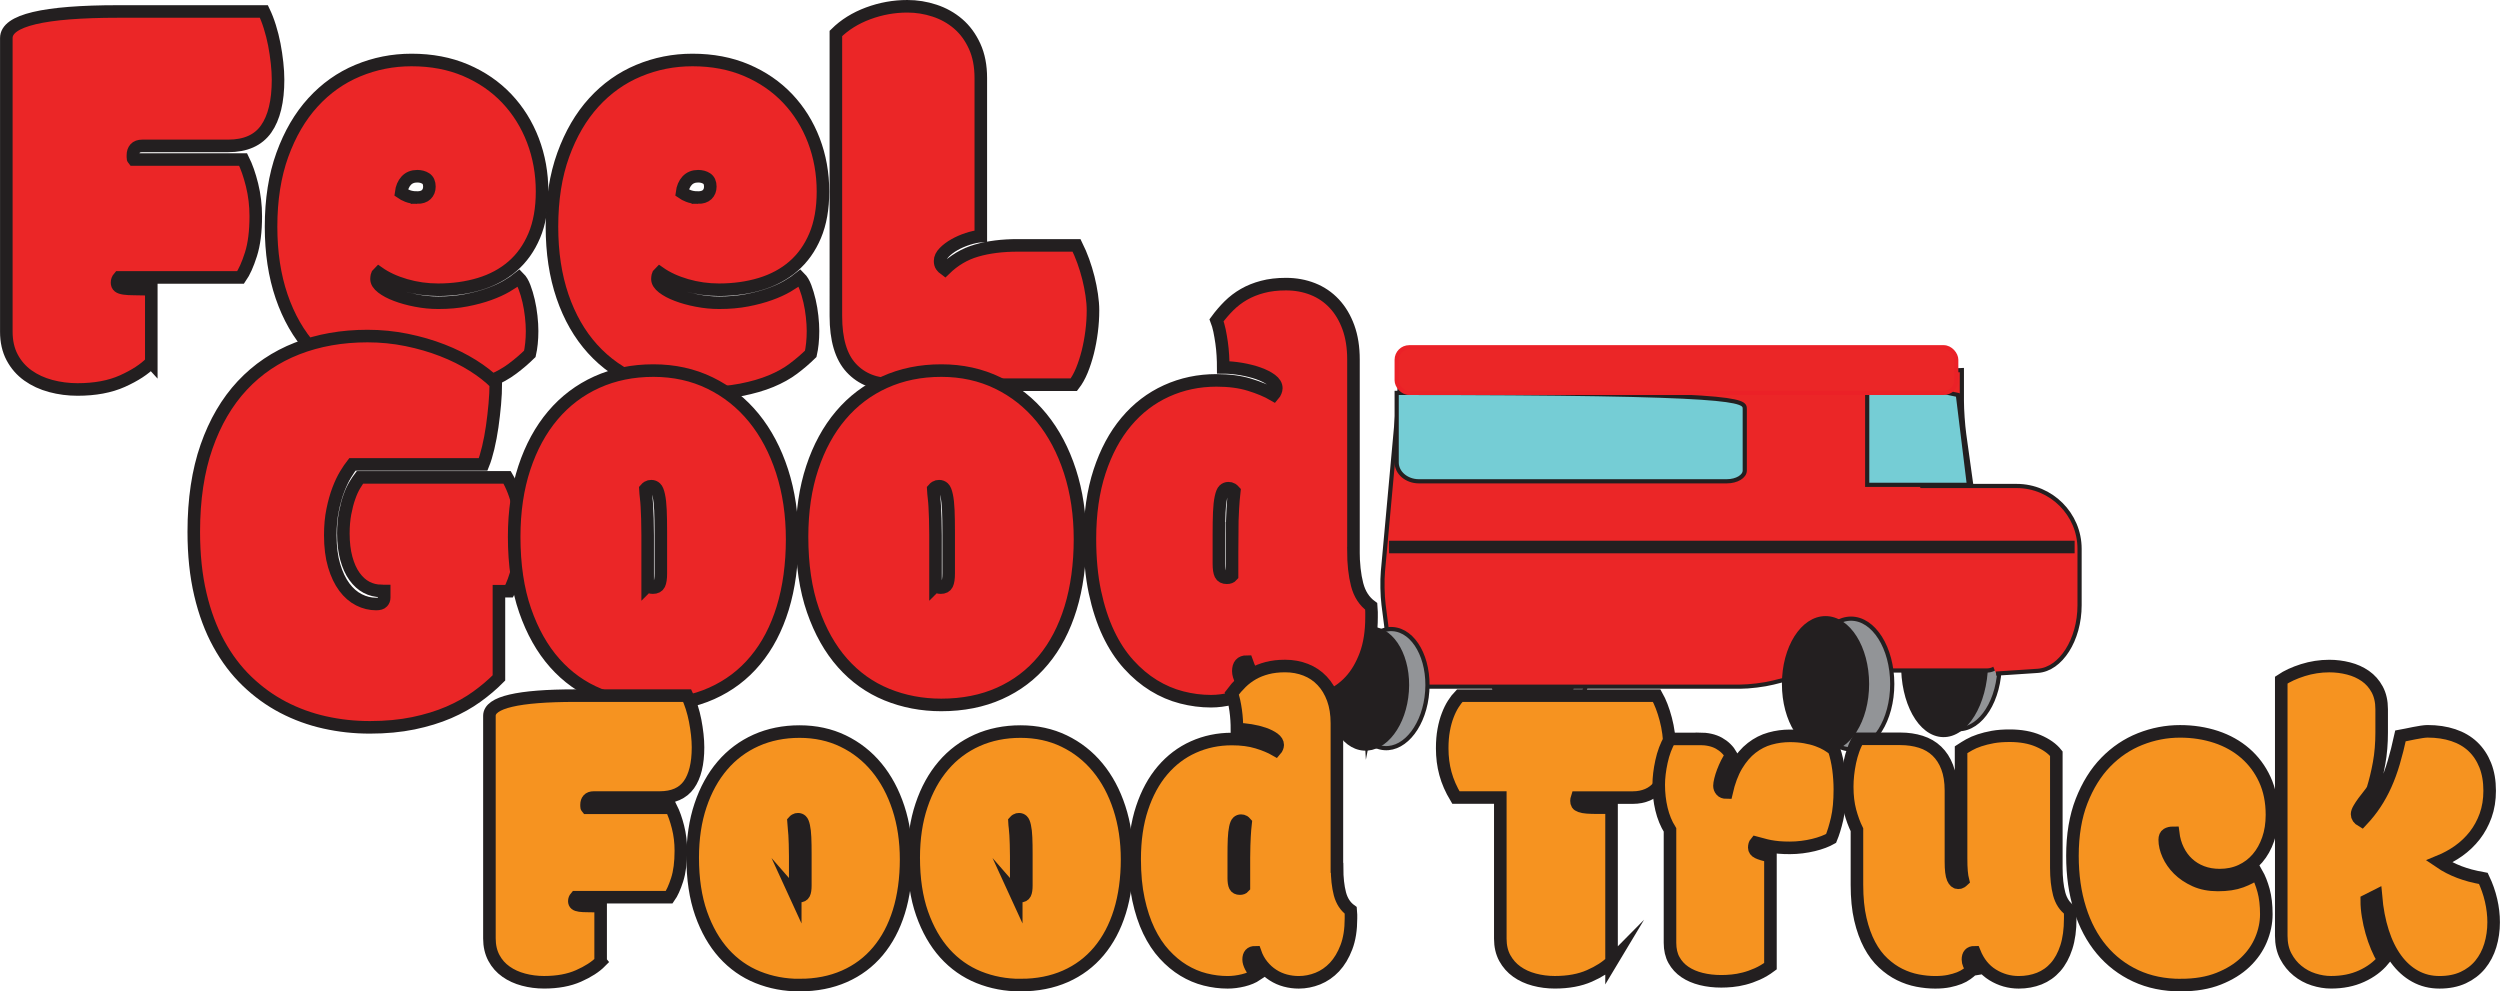 <?xml version="1.0" encoding="UTF-8"?>
<svg id="Layer_2" data-name="Layer 2" xmlns="http://www.w3.org/2000/svg" viewBox="0 0 596.83 236.68">
  <defs>
    <style>
      .cls-1, .cls-2, .cls-3, .cls-4, .cls-5, .cls-6, .cls-7, .cls-8, .cls-9 {
        stroke-miterlimit: 10;
      }

      .cls-1, .cls-2, .cls-3, .cls-4, .cls-5, .cls-6, .cls-8, .cls-9 {
        stroke: #231f20;
      }

      .cls-1, .cls-6, .cls-7 {
        fill: none;
      }

      .cls-1, .cls-8, .cls-9 {
        stroke-width: 3px;
      }

      .cls-2 {
        fill: #ffcc04;
      }

      .cls-3 {
        fill: #929497;
      }

      .cls-4 {
        fill: #6e6f71;
      }

      .cls-5 {
        fill: #231f20;
      }

      .cls-7 {
        stroke: #eb2127;
      }

      .cls-8, .cls-10 {
        fill: #eb2627;
      }

      .cls-9 {
        fill: #f69320;
      }

      .cls-11 {
        fill: #75cdd5;
      }

      .cls-11, .cls-10 {
        stroke-width: 0px;
      }
    </style>
  </defs>
  <g id="Layer_1-2" data-name="Layer 1">
    <g>
      <line class="cls-6" x1="458.99" y1="199.75" x2="458.99" y2="204.57"/>
      <g>
        <ellipse class="cls-3" cx="369.35" cy="158.73" rx="9.84" ry="14.55"/>
        <ellipse class="cls-5" cx="366.03" cy="158.73" rx="15.85" ry="9.88" transform="translate(198.02 520.59) rotate(-88.54)"/>
      </g>
      <path class="cls-4" d="m377.86,138.42c0-.2,0-.36,0-.36,0,0,0,.16,0,.36s0,.36,0,.36c0,0,0-.16,0-.36Z"/>
      <g>
        <ellipse class="cls-3" cx="467.54" cy="158.49" rx="9.84" ry="15.6"/>
        <ellipse class="cls-5" cx="464.23" cy="158.49" rx="16.99" ry="9.88" transform="translate(295.58 619.12) rotate(-88.74)"/>
      </g>
      <polygon class="cls-2" points="327.39 175.57 326.63 175.94 326.35 177.37 326.25 175.57 327.39 175.57"/>
      <line class="cls-6" x1="371.94" y1="166.93" x2="370.24" y2="167.54"/>
      <g>
        <path class="cls-10" d="m334.17,92.47l134.19-4.12v7.34c0,2.2.25,5.78.55,7.96l2.16,15.53c.3,2.18.87,5.73,1.27,7.9l5.27,29.05c.39,2.16-1.09,3.94-3.29,3.94h-35.5c-2.2,0-5.75.44-7.88.97l-7.65,1.92c-2.13.54-5.68.97-7.88.97h-78.6c-2.2,0-4.23-1.79-4.51-3.97l-2-15.61c-.28-2.18-.35-5.76-.15-7.95l4.01-43.94Z"/>
        <path class="cls-6" d="m334.17,92.47l134.19-4.12v7.34c0,2.2.25,5.78.55,7.96l2.16,15.53c.3,2.18.87,5.73,1.27,7.9l5.27,29.05c.39,2.16-1.09,3.94-3.29,3.94h-35.5c-2.2,0-5.75.44-7.88.97l-7.65,1.92c-2.13.54-5.68.97-7.88.97h-78.6c-2.2,0-4.23-1.79-4.51-3.97l-2-15.61c-.28-2.18-.35-5.76-.15-7.95l4.01-43.94Z"/>
      </g>
      <g>
        <ellipse class="cls-3" cx="441.9" cy="163.29" rx="9.84" ry="15.6"/>
        <line class="cls-6" x1="444.21" y1="165.54" x2="442.51" y2="166.15"/>
        <path class="cls-2" d="m429.93,169.6h5.87-5.87Z"/>
        <ellipse class="cls-5" cx="435.81" cy="163.29" rx="9.91" ry="15.71"/>
      </g>
      <g>
        <ellipse class="cls-3" cx="331.5" cy="164.38" rx="14.24" ry="9.24" transform="translate(144.24 483.52) rotate(-85.97)"/>
        <ellipse class="cls-5" cx="326.55" cy="164.37" rx="14.34" ry="9.31" transform="translate(139.65 478.58) rotate(-85.97)"/>
      </g>
      <g>
        <path class="cls-11" d="m333.43,93.8c83.1,0,83.1,1.74,83.1,3.86v14.67c0,1.42-1.93,2.57-4.29,2.57h-73.52c-2.91,0-5.29-2.02-5.29-4.49v-16.61h0Z"/>
        <path class="cls-6" d="m333.43,93.8c83.1,0,83.1,1.74,83.1,3.86v14.67c0,1.42-1.93,2.57-4.29,2.57h-73.52c-2.91,0-5.29-2.02-5.29-4.49v-16.61h0Z"/>
      </g>
      <g>
        <path class="cls-10" d="m458.43,116.02h23.03c8.25,0,15,6.75,15,15v13.47c0,8.25-4.49,15.3-9.97,15.66l-9.97.66"/>
        <path class="cls-6" d="m458.43,116.02h23.03c8.25,0,15,6.75,15,15v13.47c0,8.25-4.49,15.3-9.97,15.66l-9.97.66"/>
      </g>
      <g>
        <path class="cls-11" d="m445.76,89.7l21.65,4.59,2.63,21.45h-24.28v-26.04Z"/>
        <path class="cls-6" d="m445.76,89.7l21.65,4.59,2.63,21.45h-24.28v-26.04Z"/>
      </g>
      <g>
        <rect class="cls-10" x="333.43" y="82.9" width="133.59" height="10.9" rx="3" ry="3"/>
        <rect class="cls-7" x="333.43" y="82.9" width="133.59" height="10.9" rx="3" ry="3"/>
      </g>
      <line class="cls-1" x1="331.61" y1="130.59" x2="495.28" y2="130.59"/>
      <path class="cls-8" d="m36.1,86.5c-1.62,1.66-3.91,3.15-6.87,4.48-2.96,1.33-6.54,2-10.72,2-2.21,0-4.35-.28-6.4-.83-2.05-.55-3.87-1.39-5.45-2.52-1.58-1.13-2.83-2.56-3.76-4.31-.93-1.75-1.39-3.8-1.39-6.14V9.09C1.5,4.86,10.41,2.74,28.22,2.74h34.78c.51,1.06.99,2.28,1.42,3.66.43,1.38.79,2.79,1.07,4.24.28,1.45.49,2.9.65,4.35.16,1.45.24,2.79.24,4.04,0,5.15-.95,9.07-2.84,11.76-1.9,2.69-4.92,4.04-9.06,4.04h-20.5c-.79,0-1.36.21-1.72.62-.36.41-.53.94-.53,1.59v.52c0,.25.04.43.12.52h26.19c.83,1.66,1.54,3.68,2.13,6.07.59,2.39.89,4.88.89,7.45,0,3.68-.39,6.73-1.16,9.14-.77,2.42-1.59,4.24-2.46,5.49h-29.03c-.32.37-.47.78-.47,1.24,0,.41.13.72.39.93.26.21.69.36,1.3.45.61.09,1.44.14,2.49.14s2.38.02,4,.07v17.46Z"/>
      <path class="cls-8" d="m100.32,93.88c-5.41,0-10.31-.91-14.69-2.73-4.38-1.82-8.13-4.44-11.23-7.87-3.1-3.43-5.49-7.6-7.17-12.52-1.68-4.92-2.52-10.46-2.52-16.63,0-6.48.9-12.21,2.7-17.18,1.8-4.97,4.23-9.13,7.29-12.49,3.06-3.36,6.62-5.89,10.69-7.59,4.07-1.7,8.35-2.55,12.86-2.55,4.78,0,9.08.82,12.91,2.45,3.83,1.63,7.1,3.88,9.81,6.73,2.7,2.85,4.79,6.19,6.25,10,1.46,3.82,2.19,7.89,2.19,12.21,0,4.09-.62,7.61-1.87,10.56-1.24,2.94-2.97,5.37-5.18,7.28-2.21,1.91-4.84,3.32-7.88,4.24-3.04.92-6.34,1.38-9.89,1.38-2.69,0-5.28-.37-7.79-1.1-2.51-.73-4.65-1.72-6.43-2.97-.2.18-.33.43-.39.72-.06.3-.09.56-.09.79,0,.69.43,1.37,1.3,2.04.87.67,1.99,1.27,3.38,1.79,1.38.53,2.96.97,4.74,1.31,1.78.35,3.55.52,5.33.52,2.45,0,4.68-.2,6.69-.59,2.01-.39,3.82-.87,5.42-1.45,1.6-.57,2.99-1.21,4.18-1.9s2.17-1.36,2.96-2c.51.51.96,1.25,1.33,2.24.38.99.7,2.08.98,3.28.28,1.2.48,2.43.62,3.69.14,1.27.21,2.43.21,3.48s-.05,2.06-.15,3c-.1.94-.23,1.76-.39,2.45-1.26,1.24-2.65,2.43-4.15,3.55-1.5,1.13-3.28,2.12-5.33,2.97-2.05.85-4.43,1.54-7.14,2.07-2.71.53-5.89.79-9.57.79Zm-.77-46.71c.99,0,1.73-.24,2.22-.72.49-.48.74-1.11.74-1.9,0-.92-.29-1.56-.86-1.93-.57-.37-1.25-.55-2.04-.55-1.11,0-1.98.36-2.64,1.07-.65.71-1.06,1.67-1.21,2.86.39.28.91.54,1.54.79.63.25,1.38.38,2.25.38Z"/>
      <path class="cls-8" d="m167.38,93.88c-5.41,0-10.31-.91-14.69-2.73-4.38-1.82-8.13-4.44-11.23-7.87-3.1-3.43-5.49-7.6-7.17-12.52-1.68-4.92-2.52-10.46-2.52-16.63,0-6.48.9-12.21,2.7-17.18,1.8-4.97,4.23-9.13,7.29-12.49,3.06-3.36,6.62-5.89,10.69-7.59,4.07-1.7,8.35-2.55,12.86-2.55,4.78,0,9.08.82,12.91,2.45,3.83,1.63,7.1,3.88,9.81,6.73,2.7,2.85,4.79,6.19,6.25,10,1.46,3.82,2.19,7.89,2.19,12.21,0,4.09-.62,7.61-1.87,10.56-1.24,2.94-2.97,5.37-5.18,7.28-2.21,1.91-4.84,3.32-7.88,4.24-3.04.92-6.34,1.38-9.89,1.38-2.69,0-5.28-.37-7.79-1.1-2.51-.73-4.65-1.72-6.43-2.97-.2.18-.33.43-.39.72-.06.3-.09.56-.09.79,0,.69.43,1.37,1.3,2.04.87.67,1.99,1.27,3.38,1.79,1.38.53,2.96.97,4.74,1.31,1.78.35,3.55.52,5.33.52,2.45,0,4.68-.2,6.69-.59,2.01-.39,3.82-.87,5.42-1.45,1.6-.57,2.99-1.21,4.18-1.9,1.18-.69,2.17-1.36,2.96-2,.51.51.96,1.25,1.33,2.24s.7,2.08.98,3.28c.28,1.2.48,2.43.62,3.69.14,1.27.21,2.43.21,3.48s-.05,2.06-.15,3c-.1.94-.23,1.76-.39,2.45-1.26,1.24-2.65,2.43-4.15,3.55-1.5,1.13-3.28,2.12-5.33,2.97-2.05.85-4.43,1.54-7.14,2.07-2.71.53-5.89.79-9.57.79Zm-.77-46.71c.99,0,1.73-.24,2.22-.72.49-.48.74-1.11.74-1.9,0-.92-.29-1.56-.86-1.93-.57-.37-1.25-.55-2.04-.55-1.11,0-1.98.36-2.64,1.07-.65.71-1.06,1.67-1.21,2.86.39.28.91.54,1.54.79.63.25,1.38.38,2.25.38Z"/>
      <path class="cls-8" d="m213.29,91.81c-4.27,0-7.62-1.32-10.07-3.97-2.45-2.64-3.67-6.77-3.67-12.38V7.99c2.09-2.07,4.66-3.67,7.7-4.8,3.04-1.13,6.16-1.69,9.36-1.69,2.21,0,4.37.34,6.49,1.04,2.11.69,3.99,1.74,5.63,3.14,1.64,1.4,2.95,3.19,3.94,5.35.99,2.16,1.48,4.69,1.48,7.59v37.74c-.99.09-2.04.32-3.17.69-1.13.37-2.17.83-3.14,1.38-.97.55-1.78,1.16-2.43,1.83-.65.67-.98,1.34-.98,2.04,0,.51.11.91.33,1.21.22.3.48.56.8.79,2.21-2.16,4.74-3.66,7.58-4.48,2.84-.83,6.12-1.24,9.83-1.24h14.04c.59,1.2,1.13,2.45,1.6,3.76.47,1.31.88,2.65,1.22,4,.34,1.36.6,2.7.8,4.04.2,1.34.3,2.58.3,3.73,0,1.66-.11,3.35-.33,5.07-.22,1.72-.53,3.37-.92,4.93-.4,1.56-.87,3.01-1.42,4.35-.55,1.33-1.19,2.46-1.9,3.38h-43.07Z"/>
      <path class="cls-8" d="m91.03,141.07c-1.26,0-2.44-.29-3.53-.86-1.09-.57-2.04-1.44-2.87-2.59-.83-1.15-1.48-2.59-1.95-4.31-.47-1.72-.71-3.71-.71-5.97,0-1.75.14-3.35.41-4.8.28-1.45.61-2.74,1.01-3.86.39-1.13.83-2.08,1.3-2.86.47-.78.89-1.4,1.24-1.86h35.13c1.22,2.07,2.09,4.34,2.61,6.8.51,2.46.77,4.89.77,7.28,0,2.76-.29,5.28-.86,7.55-.57,2.28-1.25,4.13-2.04,5.55h-2.43v20.7c-1.54,1.56-3.3,3.06-5.27,4.48-1.98,1.43-4.22,2.68-6.72,3.76-2.51,1.08-5.32,1.94-8.44,2.59-3.12.64-6.58.97-10.37.97s-7.27-.39-10.78-1.17c-3.51-.78-6.83-1.99-9.95-3.62-3.12-1.63-5.98-3.7-8.59-6.21-2.61-2.51-4.86-5.48-6.75-8.93-1.9-3.45-3.37-7.39-4.41-11.83-1.05-4.44-1.57-9.42-1.57-14.94,0-7.73,1.02-14.5,3.05-20.32,2.03-5.82,4.88-10.68,8.53-14.59,3.65-3.91,8.02-6.85,13.09-8.83,5.07-1.98,10.67-2.97,16.8-2.97,3.2,0,6.32.31,9.36.93,3.04.62,5.88,1.45,8.53,2.48,2.65,1.03,5.05,2.23,7.23,3.59,2.17,1.36,4.01,2.79,5.51,4.31,0,1.52-.08,3.17-.24,4.97-.16,1.79-.37,3.58-.62,5.35-.26,1.77-.57,3.45-.95,5.04-.38,1.59-.78,2.91-1.21,3.97h-31.22c-.47.6-1.02,1.4-1.63,2.41-.61,1.01-1.19,2.22-1.72,3.62-.53,1.4-.99,3.01-1.36,4.83-.38,1.82-.56,3.83-.56,6.04,0,2.81.31,5.23.92,7.28.61,2.05,1.42,3.75,2.43,5.11,1.01,1.36,2.17,2.37,3.5,3.04,1.32.67,2.69,1,4.12,1,.71,0,1.21-.15,1.48-.45.28-.3.42-.66.42-1.07v-1.59h-.65Z"/>
      <path class="cls-8" d="m155.98,168.29c-4.62,0-8.96-.83-13-2.48-4.05-1.66-7.56-4.16-10.54-7.52-2.98-3.36-5.34-7.54-7.08-12.56-1.74-5.01-2.61-10.88-2.61-17.59,0-6.07.81-11.56,2.43-16.46,1.62-4.9,3.89-9.07,6.81-12.52,2.92-3.45,6.42-6.09,10.49-7.93,4.07-1.84,8.57-2.76,13.51-2.76s9.44.99,13.51,2.97c4.07,1.98,7.55,4.75,10.46,8.31,2.9,3.57,5.15,7.82,6.75,12.76,1.6,4.95,2.4,10.36,2.4,16.25s-.75,11.55-2.25,16.42c-1.5,4.88-3.67,9.03-6.52,12.45-2.84,3.43-6.32,6.06-10.43,7.9-4.11,1.84-8.75,2.76-13.92,2.76Zm-1.36-28.49c.28.32.69.48,1.24.48.75,0,1.25-.26,1.51-.79.26-.53.39-1.39.39-2.59v-9.87c0-2.07-.03-3.82-.09-5.24-.06-1.43-.19-2.6-.39-3.52-.2-.92-.44-1.52-.74-1.79-.3-.28-.64-.41-1.04-.41-.36,0-.64.07-.86.21-.22.14-.41.3-.56.48.04.74.1,1.43.18,2.07.08.64.14,1.37.18,2.17.04.81.08,1.75.12,2.83.04,1.08.06,2.38.06,3.9v12.07Z"/>
      <path class="cls-8" d="m224.7,168.29c-4.62,0-8.96-.83-13-2.48-4.05-1.66-7.56-4.16-10.54-7.52-2.98-3.36-5.34-7.54-7.08-12.56-1.74-5.01-2.61-10.88-2.61-17.59,0-6.07.81-11.56,2.43-16.46,1.62-4.9,3.89-9.07,6.81-12.52,2.92-3.45,6.42-6.09,10.49-7.93,4.07-1.84,8.57-2.76,13.51-2.76s9.44.99,13.51,2.97c4.07,1.98,7.55,4.75,10.46,8.31,2.9,3.57,5.15,7.82,6.75,12.76,1.6,4.95,2.4,10.36,2.4,16.25s-.75,11.55-2.25,16.42c-1.5,4.88-3.67,9.03-6.52,12.45-2.84,3.43-6.32,6.06-10.43,7.9-4.11,1.84-8.75,2.76-13.92,2.76Zm-1.36-28.49c.28.32.69.48,1.24.48.75,0,1.25-.26,1.51-.79.26-.53.39-1.39.39-2.59v-9.87c0-2.07-.03-3.82-.09-5.24-.06-1.43-.19-2.6-.39-3.52-.2-.92-.44-1.52-.74-1.79-.3-.28-.64-.41-1.04-.41-.36,0-.64.07-.86.21-.22.14-.41.3-.56.48.04.74.1,1.43.18,2.07.08.64.14,1.37.18,2.17.04.81.08,1.75.12,2.83.04,1.08.06,2.38.06,3.9v12.07Z"/>
      <path class="cls-8" d="m323.1,131.38c0,3.17.3,5.9.89,8.18s1.72,4.01,3.38,5.21c.04.37.06.82.06,1.35v1.21c0,3.5-.47,6.51-1.42,9.04-.95,2.53-2.18,4.61-3.7,6.24-1.52,1.63-3.25,2.84-5.18,3.62-1.94.78-3.91,1.17-5.92,1.17-1.42,0-2.82-.18-4.18-.55-1.36-.37-2.65-.94-3.85-1.72-1.21-.78-2.29-1.77-3.26-2.97-.97-1.2-1.73-2.6-2.28-4.21-1.34,0-2.01.76-2.01,2.28,0,.64.23,1.42.68,2.31.45.9,1.08,1.71,1.87,2.45-1.15.78-2.55,1.38-4.21,1.79s-3.28.62-4.86.62c-2.33,0-4.66-.3-6.99-.9-2.33-.6-4.56-1.55-6.69-2.86-2.13-1.31-4.13-2.99-5.98-5.04-1.86-2.05-3.47-4.51-4.83-7.38-1.36-2.87-2.44-6.18-3.23-9.9-.79-3.73-1.19-7.96-1.19-12.69,0-6.03.77-11.38,2.31-16.08,1.54-4.69,3.66-8.65,6.37-11.87,2.7-3.22,5.9-5.67,9.6-7.35,3.69-1.68,7.67-2.52,11.94-2.52,3,0,5.63.34,7.88,1.04,2.25.69,4.17,1.49,5.75,2.41.2-.23.36-.49.47-.79.12-.3.18-.56.18-.79,0-.74-.41-1.4-1.21-2-.81-.6-1.84-1.11-3.08-1.55-1.24-.44-2.62-.78-4.12-1.04-1.5-.25-2.92-.38-4.26-.38,0-.87-.03-1.83-.09-2.86-.06-1.03-.16-2.05-.3-3.04s-.31-1.95-.5-2.9c-.2-.94-.44-1.76-.71-2.45.91-1.24,1.9-2.39,2.96-3.45,1.07-1.06,2.26-1.97,3.58-2.73s2.8-1.36,4.44-1.79c1.64-.44,3.5-.66,5.6-.66,2.29,0,4.42.39,6.4,1.17,1.97.78,3.68,1.94,5.12,3.48s2.57,3.43,3.38,5.66c.81,2.23,1.21,4.8,1.21,7.69v45.54Zm-28.97-3.17c0-1.52.02-2.82.06-3.9.04-1.08.08-2.02.12-2.83.04-.8.09-1.53.15-2.17.06-.64.13-1.33.21-2.07-.16-.18-.35-.34-.56-.48-.22-.14-.5-.21-.86-.21-.4,0-.74.14-1.04.41-.3.28-.54.87-.74,1.79-.2.92-.33,2.09-.39,3.52-.06,1.43-.09,3.17-.09,5.24v7.04c0,1.2.13,2.06.39,2.59.26.53.76.79,1.51.79.55,0,.97-.16,1.24-.48v-9.24Z"/>
      <path class="cls-9" d="m143.4,229.58c-1.24,1.26-3,2.39-5.28,3.4-2.27,1.01-5.02,1.52-8.23,1.52-1.7,0-3.34-.21-4.91-.63-1.58-.42-2.97-1.05-4.18-1.91-1.21-.85-2.18-1.94-2.89-3.27-.71-1.33-1.07-2.88-1.07-4.66v-53.15c0-3.21,6.84-4.81,20.51-4.81h26.7c.39.8.76,1.73,1.09,2.77.33,1.05.61,2.12.82,3.22.21,1.1.38,2.2.5,3.3.12,1.1.18,2.12.18,3.06,0,3.91-.73,6.88-2.18,8.92-1.46,2.04-3.78,3.06-6.96,3.06h-15.74c-.61,0-1.05.16-1.32.47-.27.31-.41.72-.41,1.2v.39c0,.19.03.32.09.39h20.1c.64,1.26,1.18,2.79,1.64,4.6.46,1.81.68,3.7.68,5.65,0,2.79-.3,5.1-.89,6.93-.59,1.83-1.22,3.22-1.89,4.16h-22.29c-.24.28-.36.59-.36.94,0,.31.1.55.3.71.2.16.53.27,1,.34.47.07,1.11.1,1.91.1s1.83.02,3.07.05v13.24Z"/>
      <path class="cls-9" d="m190.89,235.18c-3.55,0-6.88-.63-9.98-1.88s-5.81-3.16-8.1-5.7c-2.29-2.55-4.1-5.72-5.44-9.52-1.33-3.8-2-8.25-2-13.34,0-4.6.62-8.76,1.87-12.48,1.24-3.71,2.99-6.88,5.23-9.5,2.24-2.62,4.93-4.62,8.05-6.02,3.12-1.39,6.58-2.09,10.37-2.09s7.25.75,10.37,2.25c3.12,1.5,5.8,3.6,8.03,6.3,2.23,2.7,3.96,5.93,5.19,9.68s1.84,7.86,1.84,12.32-.58,8.75-1.73,12.45c-1.15,3.7-2.82,6.84-5,9.44-2.18,2.6-4.85,4.6-8.01,5.99-3.15,1.39-6.72,2.09-10.69,2.09Zm-1.05-21.61c.21.24.53.37.96.37.58,0,.96-.2,1.16-.6.2-.4.3-1.05.3-1.96v-7.48c0-1.57-.02-2.89-.07-3.98-.05-1.08-.14-1.97-.3-2.67-.15-.7-.34-1.15-.57-1.36-.23-.21-.49-.31-.8-.31-.27,0-.49.05-.66.16-.17.1-.31.23-.43.37.03.56.08,1.08.14,1.57s.11,1.04.14,1.65c.03.61.06,1.33.09,2.15.03.82.05,1.8.05,2.96v9.15Z"/>
      <path class="cls-9" d="m243.65,235.18c-3.55,0-6.88-.63-9.98-1.88-3.11-1.26-5.81-3.16-8.1-5.7-2.29-2.55-4.1-5.72-5.44-9.52-1.33-3.8-2-8.25-2-13.34,0-4.6.62-8.76,1.87-12.48,1.24-3.71,2.99-6.88,5.23-9.5,2.24-2.62,4.93-4.62,8.05-6.02,3.12-1.39,6.58-2.09,10.37-2.09s7.25.75,10.37,2.25c3.12,1.5,5.8,3.6,8.03,6.3,2.23,2.7,3.96,5.93,5.18,9.68,1.23,3.75,1.84,7.86,1.84,12.32s-.58,8.75-1.73,12.45c-1.15,3.7-2.82,6.84-5,9.44-2.18,2.6-4.85,4.6-8,5.99-3.15,1.39-6.72,2.09-10.69,2.09Zm-1.05-21.61c.21.24.53.37.96.37.58,0,.96-.2,1.16-.6.2-.4.3-1.05.3-1.96v-7.48c0-1.57-.02-2.89-.07-3.98-.05-1.08-.14-1.97-.3-2.67-.15-.7-.34-1.15-.57-1.36s-.49-.31-.8-.31c-.27,0-.49.05-.66.16-.17.1-.31.23-.43.37.03.56.07,1.08.14,1.57.06.49.1,1.04.14,1.65.03.61.06,1.33.09,2.15.03.82.05,1.8.05,2.96v9.15Z"/>
      <path class="cls-9" d="m319.2,207.19c0,2.41.23,4.47.68,6.2.46,1.73,1.32,3.04,2.59,3.95.03.28.05.62.05,1.02v.92c0,2.65-.36,4.94-1.09,6.85-.73,1.92-1.68,3.5-2.84,4.74-1.17,1.24-2.5,2.15-3.98,2.75-1.49.59-3,.89-4.55.89-1.09,0-2.16-.14-3.21-.42-1.05-.28-2.03-.71-2.96-1.31-.93-.59-1.76-1.34-2.5-2.25-.74-.91-1.33-1.97-1.75-3.19-1.03,0-1.55.58-1.55,1.73,0,.49.17,1.07.52,1.75.35.68.83,1.3,1.43,1.86-.88.59-1.96,1.05-3.23,1.36-1.27.31-2.52.47-3.73.47-1.79,0-3.58-.23-5.37-.68-1.79-.45-3.5-1.18-5.14-2.17-1.64-.99-3.17-2.27-4.59-3.82-1.43-1.55-2.66-3.42-3.71-5.6-1.05-2.18-1.87-4.68-2.48-7.51-.61-2.82-.91-6.03-.91-9.63,0-4.57.59-8.63,1.77-12.19,1.18-3.56,2.81-6.56,4.89-9,2.08-2.44,4.53-4.3,7.37-5.57,2.83-1.27,5.89-1.91,9.16-1.91,2.3,0,4.32.26,6.05.79,1.73.52,3.2,1.13,4.41,1.83.15-.17.27-.37.36-.6.09-.23.14-.43.14-.6,0-.56-.31-1.06-.93-1.52-.62-.45-1.41-.84-2.36-1.18-.96-.33-2.01-.59-3.16-.78-1.15-.19-2.24-.29-3.28-.29,0-.66-.02-1.39-.07-2.17s-.12-1.55-.23-2.3c-.11-.75-.23-1.48-.39-2.2-.15-.71-.33-1.33-.55-1.86.7-.94,1.46-1.81,2.28-2.62.82-.8,1.74-1.49,2.75-2.07,1.02-.58,2.15-1.03,3.41-1.36,1.26-.33,2.69-.5,4.3-.5,1.76,0,3.4.3,4.91.89,1.51.59,2.83,1.47,3.93,2.64,1.11,1.17,1.97,2.6,2.59,4.29.62,1.69.93,3.64.93,5.83v34.53Zm-22.24-2.41c0-1.15.02-2.14.05-2.96.03-.82.06-1.53.09-2.15.03-.61.07-1.16.11-1.65.05-.49.1-1.01.16-1.57-.12-.14-.27-.26-.43-.37-.17-.1-.39-.16-.66-.16-.3,0-.57.1-.8.31s-.42.66-.57,1.36c-.15.7-.25,1.59-.3,2.67-.05,1.08-.07,2.41-.07,3.98v5.34c0,.91.1,1.56.3,1.96.2.4.58.6,1.16.6.43,0,.74-.12.96-.37v-7.01Z"/>
      <path class="cls-9" d="m384.74,229.58c-1.24,1.26-3.01,2.39-5.3,3.4-2.29,1.01-5.04,1.52-8.26,1.52-1.7,0-3.34-.21-4.91-.63-1.58-.42-2.96-1.05-4.16-1.91-1.2-.85-2.15-1.94-2.87-3.24-.71-1.31-1.07-2.85-1.07-4.63v-33.69h-10.6c-1.15-1.92-1.99-3.83-2.5-5.73-.52-1.9-.77-3.91-.77-6.04,0-1.6.12-3.06.36-4.37.24-1.31.56-2.48.96-3.5.39-1.03.84-1.94,1.34-2.72.5-.79,1.01-1.44,1.52-1.96h47.03c.85,1.5,1.57,3.37,2.16,5.6.59,2.23.89,4.48.89,6.75,0,2.13-.22,3.95-.66,5.47-.44,1.52-1.05,2.76-1.82,3.71-.77.96-1.69,1.67-2.75,2.12-1.06.45-2.23.68-3.5.68h-13.33c-.09.28-.14.54-.14.78,0,.31.06.57.18.76.12.19.37.36.75.5.38.14.91.24,1.59.29.68.05,1.58.08,2.71.08h3.14v36.78Z"/>
      <path class="cls-9" d="m405.66,176.38c1.88,0,3.45.35,4.71,1.05,1.26.7,2.25,1.67,2.98,2.93-.39.49-.77,1.08-1.11,1.78-.35.7-.65,1.39-.91,2.07s-.46,1.33-.61,1.94c-.15.61-.23,1.09-.23,1.44,0,.42.14.79.41,1.12.27.33.7.5,1.27.5.58-2.58,1.39-4.74,2.43-6.49,1.05-1.74,2.24-3.14,3.59-4.18,1.35-1.05,2.81-1.79,4.37-2.22,1.56-.44,3.15-.65,4.75-.65,1.3,0,2.5.1,3.59.29,1.09.19,2.08.44,2.96.76s1.65.67,2.32,1.07c.67.4,1.23.79,1.68,1.18.48,1.47.83,3.02,1.05,4.66.21,1.64.32,3.24.32,4.81,0,2.82-.22,5.18-.66,7.06-.44,1.88-.92,3.44-1.43,4.66-.49.28-1.09.56-1.82.84s-1.52.52-2.39.73c-.86.21-1.78.38-2.75.5-.97.12-1.93.18-2.87.18-1,0-1.89-.03-2.66-.1-.77-.07-1.48-.17-2.12-.29-.64-.12-1.22-.26-1.75-.42-.53-.16-1.07-.3-1.62-.44-.24.28-.36.68-.36,1.2,0,.49.28.87.84,1.15.56.28,1.57.58,3.02.89v26.26c-1.03.77-2.08,1.39-3.14,1.86-1.06.47-2.1.84-3.12,1.1-1.02.26-1.99.44-2.91.52-.93.09-1.78.13-2.57.13-1.7,0-3.29-.18-4.78-.55-1.49-.37-2.78-.92-3.89-1.67-1.11-.75-1.98-1.7-2.62-2.85-.64-1.15-.95-2.53-.95-4.13v-26.94c-.91-1.46-1.59-3.12-2.03-4.97-.44-1.85-.66-3.78-.66-5.81,0-1.67.22-3.52.66-5.55s1.11-3.82,2.03-5.39h6.96Z"/>
      <path class="cls-9" d="m470.84,231.47c-.36.35-.8.71-1.3,1.07-.5.37-1.1.69-1.8.97-.7.28-1.52.51-2.46.71-.94.19-2.03.29-3.28.29-1.36,0-2.77-.14-4.23-.42s-2.87-.76-4.25-1.44c-1.38-.68-2.69-1.6-3.93-2.75-1.24-1.15-2.33-2.59-3.25-4.32-.92-1.73-1.66-3.77-2.21-6.12-.55-2.35-.82-5.1-.82-8.24v-13.13c-.64-1.29-1.18-2.78-1.64-4.47-.45-1.69-.68-3.62-.68-5.78,0-.94.05-1.92.16-2.93.11-1.01.27-2.01.48-3.01s.48-1.96.82-2.9c.33-.94.74-1.81,1.23-2.62h10.01c1.76,0,3.38.24,4.87.71,1.49.47,2.76,1.21,3.82,2.22,1.06,1.01,1.89,2.29,2.48,3.85.59,1.55.89,3.41.89,5.57v16.95c0,1.95.16,3.29.48,4,.32.71.72,1.07,1.21,1.07.3,0,.54-.05.7-.16.17-.1.33-.23.48-.37-.15-.59-.27-1.31-.34-2.15-.08-.84-.11-1.92-.11-3.24v-25.84c.58-.38,1.22-.78,1.93-1.18.71-.4,1.54-.76,2.48-1.07.94-.31,1.99-.58,3.16-.79,1.17-.21,2.51-.31,4.03-.31,2.64,0,4.91.41,6.82,1.23,1.91.82,3.35,1.84,4.32,3.06v27.26c0,2.41.23,4.47.68,6.2.46,1.73,1.32,3.04,2.59,3.95.03.28.05.62.05,1.02v.92c0,2.65-.31,4.94-.93,6.85-.62,1.92-1.48,3.5-2.57,4.74-1.09,1.24-2.39,2.15-3.89,2.75-1.5.59-3.13.89-4.89.89-2.24,0-4.33-.59-6.25-1.78-1.93-1.19-3.37-2.98-4.34-5.39-1.03,0-1.55.58-1.55,1.73,0,.38.09.78.27,1.2.18.42.44.82.77,1.2Z"/>
      <path class="cls-9" d="m520.64,235.18c-4,0-7.6-.74-10.78-2.22-3.18-1.48-5.9-3.57-8.14-6.25-2.24-2.68-3.97-5.93-5.16-9.73-1.2-3.8-1.8-8.02-1.8-12.66,0-4.99.73-9.35,2.18-13.08,1.46-3.73,3.38-6.83,5.78-9.29,2.4-2.46,5.13-4.3,8.21-5.52,3.08-1.22,6.25-1.83,9.53-1.83,3.06,0,5.93.45,8.6,1.33,2.67.89,4.99,2.19,6.96,3.9,1.97,1.71,3.53,3.79,4.66,6.25,1.14,2.46,1.71,5.28,1.71,8.45,0,2.13-.3,4.07-.91,5.83-.61,1.76-1.46,3.28-2.55,4.55-1.09,1.27-2.4,2.26-3.93,2.96-1.53.7-3.22,1.05-5.07,1.05-1.55,0-2.96-.24-4.25-.73-1.29-.49-2.41-1.18-3.37-2.07-.96-.89-1.74-1.95-2.34-3.19-.61-1.24-1-2.61-1.18-4.11-.58,0-1.05.11-1.43.34-.38.23-.57.67-.57,1.33,0,1.12.28,2.3.84,3.56.56,1.26,1.37,2.42,2.43,3.48,1.06,1.06,2.38,1.95,3.96,2.67,1.58.72,3.4,1.07,5.46,1.07,2.21,0,4.07-.28,5.57-.84,1.5-.56,2.74-1.2,3.71-1.94.64,1.12,1.18,2.48,1.62,4.08.44,1.6.66,3.51.66,5.7,0,2.02-.42,4.04-1.25,6.04-.84,2.01-2.09,3.81-3.78,5.42-1.68,1.6-3.8,2.91-6.35,3.92-2.55,1.01-5.55,1.52-9.01,1.52Z"/>
      <path class="cls-9" d="m568.99,229.17c-1.33,1.6-3.07,2.9-5.21,3.87-2.14.98-4.57,1.46-7.3,1.46-1.36,0-2.75-.23-4.16-.68-1.41-.45-2.68-1.14-3.82-2.07-1.14-.92-2.07-2.07-2.8-3.45-.73-1.38-1.09-3.01-1.09-4.89v-61.05c1.39-.94,3.12-1.73,5.16-2.38,2.05-.64,4.15-.97,6.3-.97,1.58,0,3.11.19,4.62.58,1.5.38,2.83.99,4,1.8,1.17.82,2.11,1.88,2.82,3.19.71,1.31,1.07,2.89,1.07,4.73v5.55c0,2.62-.2,5.06-.61,7.32-.41,2.27-.92,4.36-1.52,6.28-.21.38-.53.84-.96,1.36-.43.52-.84,1.06-1.25,1.62-.41.56-.77,1.1-1.07,1.62-.3.52-.46.96-.46,1.31,0,.63.36,1.15,1.09,1.57,1.24-1.32,2.33-2.68,3.25-4.08.92-1.39,1.75-2.9,2.48-4.53.73-1.62,1.37-3.38,1.93-5.28.56-1.9,1.1-4.02,1.61-6.36.39-.07.89-.17,1.48-.29.59-.12,1.2-.24,1.82-.37.62-.12,1.21-.23,1.77-.31s1.02-.13,1.39-.13c2.27,0,4.33.31,6.16.92,1.83.61,3.39,1.52,4.66,2.72,1.27,1.2,2.26,2.69,2.96,4.45.7,1.76,1.05,3.79,1.05,6.1,0,2.16-.32,4.13-.96,5.91-.64,1.78-1.51,3.37-2.61,4.79-1.11,1.41-2.39,2.63-3.84,3.66-1.46,1.03-3,1.87-4.64,2.54.82.56,1.62,1.04,2.41,1.44.79.4,1.59.76,2.41,1.07.82.31,1.69.59,2.61.84.93.24,1.96.47,3.12.68.82,1.71,1.43,3.45,1.84,5.23.41,1.78.61,3.52.61,5.23,0,1.95-.27,3.8-.8,5.55-.53,1.74-1.34,3.27-2.41,4.58-1.08,1.31-2.43,2.34-4.05,3.09s-3.51,1.12-5.66,1.12-4.06-.48-5.8-1.44c-1.75-.96-3.27-2.33-4.57-4.11-1.3-1.78-2.37-3.94-3.18-6.49-.82-2.55-1.37-5.41-1.64-8.58l-2.18,1.1c0,1.19.11,2.42.32,3.71.21,1.29.49,2.56.84,3.79.35,1.24.77,2.43,1.25,3.58.48,1.15,1,2.18,1.55,3.09Z"/>
    </g>
  </g>
</svg>